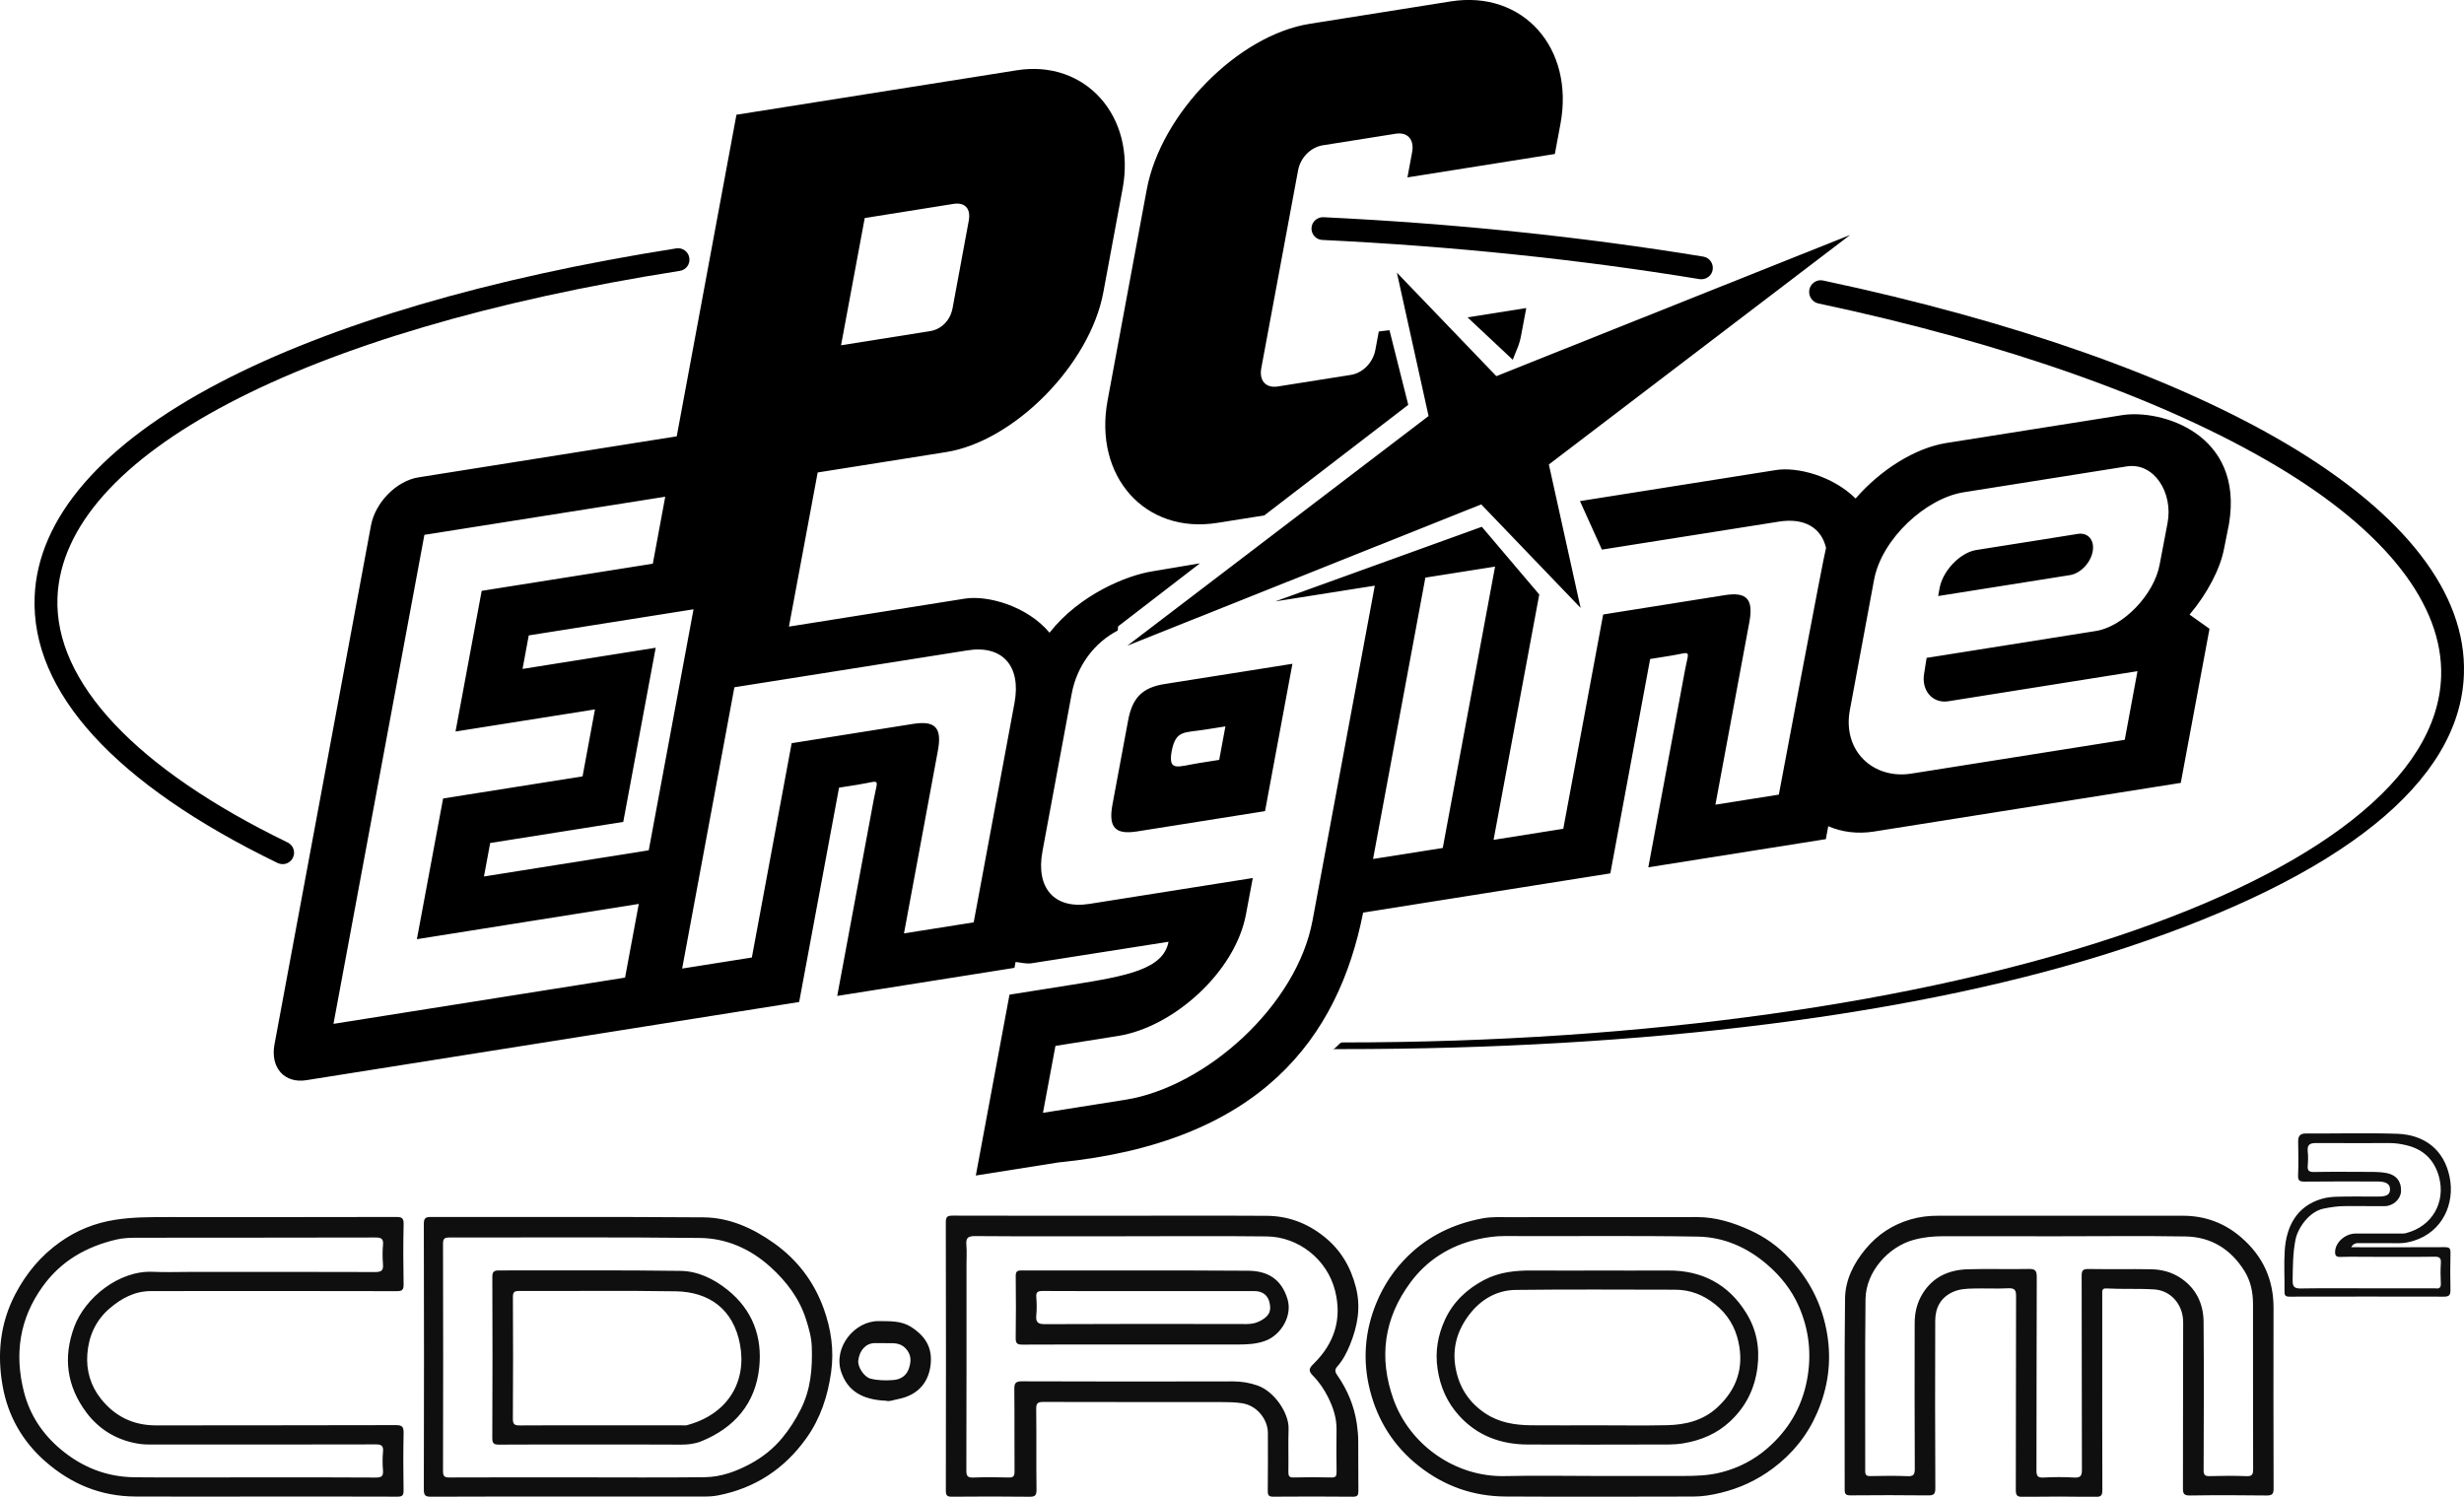 <svg enable-background="new 0 0 65.856 40.007" viewBox="0 0 65.856 40.007" xmlns="http://www.w3.org/2000/svg"><path d="m7.555 23.098c-.045 0-.09-.01-.133-.029-4.35-2.113-6.598-4.573-6.496-7.12.082-2.095 1.793-4.073 4.945-5.722 2.992-1.563 7.213-2.804 12.205-3.588.166-.027.322.088.348.254.027.167-.088.323-.254.347-10.113 1.59-16.486 4.936-16.634 8.733-.088 2.252 2.096 4.577 6.152 6.546.152.073.215.256.141.407-.053.109-.162.172-.274.172z"/><path d="m45.475 7.464c-.018 0-.033-.001-.051-.003-3.213-.528-6.605-.88-10.08-1.047-.17-.007-.299-.151-.291-.319s.154-.297.32-.289c3.498.168 6.914.522 10.15 1.053.166.027.279.184.252.351-.022.148-.153.254-.3.254z"/><path d="m35.874 28.042c-.084 0-.17 0-.256 0-.168 0-.303 0-.303 0s.137 0 .305 0c.084 0 .17-.178.254-.178 16.322 0 29.201-4.333 29.371-9.785.059-1.908-1.473-3.889-4.434-5.642-2.947-1.747-7.172-3.258-12.215-4.327-.166-.036-.271-.208-.236-.374.035-.163.197-.273.361-.239 5.109 1.083 9.396 2.595 12.402 4.373 3.162 1.875 4.799 3.997 4.731 6.141-.09 2.901-3.293 5.417-9.02 7.315-5.534 1.834-12.97 2.716-20.96 2.716z"/><path d="m41.397 12.415 8.053-6.136-9.457 3.775-2.658-2.766.847 3.832-8.05 6.138 9.457-3.776 2.656 2.767z"/><path d="m31.315 20.079c.113-.57.326-.486.9-.578l.537-.085-.166.895-.537.085c-.576.092-.83.245-.734-.317zm-1.164-.819-.418 2.245c-.113.613.072.812.662.718l3.416-.542.732-3.938-3.418.541c-.589.093-.861.363-.974.976zm21.69-3.545-.039.217 3.525-.56c.277-.045.549-.326.604-.63.057-.304-.123-.516-.4-.471l-.906.145-1.443.228-.365.058c-.426.068-.891.552-.976 1.013zm-24.727 10.155.029-.156c.121.009.283.056.426.034l3.662-.575c-.137.732-1.102.914-2.574 1.148l-1.676.266-.9 4.834 2.203-.349c5.424-.536 7.486-3.337 8.149-6.679l6.607-1.048 1.064-5.73.537-.086c.59-.093.502-.198.389.412l-.975 5.242 4.745-.753.064-.346c.357.156.777.213 1.221.143l8.201-1.301.768-4.119-.533-.379c.461-.545.82-1.212.924-1.773l.129-.647c.41-2.43-1.83-3.075-2.852-2.912l-4.707.746c-.834.134-1.752.714-2.42 1.483-.619-.612-1.57-.85-2.127-.761l-5.24.83.586 1.297 4.729-.748c.682-.109 1.137.163 1.262.702-.051.143-1.262 6.595-1.262 6.595l-1.695.269.908-4.884c.113-.612-.072-.811-.662-.716l-3.246.516-1.066 5.728-1.863.296 1.221-6.559-1.535-1.809-5.521 1.994 2.617-.414.043-.006-1.664 8.951c-.422 2.274-2.85 4.447-5.002 4.79l-2.203.349.334-1.789 1.676-.266c1.475-.234 3.131-1.71 3.416-3.251l.182-.97-4.363.691c-.936.149-1.443-.418-1.258-1.406l.781-4.21c.139-.747.606-1.368 1.231-1.69l.01-.112 2.188-1.685-1.277.215c-.682.109-1.941.618-2.744 1.64-.605-.722-1.666-1.006-2.262-.911l-4.703.748.768-4.12 3.43-.544c1.826-.29 3.848-2.343 4.205-4.272l.516-2.776c.359-1.931-.998-3.447-2.824-3.159l-7.498 1.189-1.596 8.596-6.904 1.097c-.584.092-1.152.667-1.268 1.285l-2.58 13.877c-.113.618.268 1.044.852.951l13.172-2.09 1.066-5.729.537-.086c.59-.093.502-.199.389.413l-.975 5.24zm-9.775-3.142-4.404.7.166-.895 3.557-.564.867-4.655-3.559.566.166-.896 4.404-.698zm-.266 1.433-.367 1.97-7.793 1.236 2.43-13.071 6.437-1.019-.332 1.79-4.574.726-.699 3.76 3.727-.591-.332 1.79-3.727.591-.701 3.761zm8.951.493-1.863.295.906-4.883c.115-.612-.068-.811-.66-.717l-3.248.516-1.064 5.729-1.863.295 1.396-7.518.045-.008 6.184-.979c.934-.15 1.441.417 1.258 1.405zm12.113-9.221 1.822-.288-1.398 7.521-1.863.294 1.398-7.519zm11.305 3.544.646-3.477c.205-1.101 1.387-2.182 2.395-2.342l4.357-.691c.734-.116 1.244.704 1.094 1.507l-.213 1.119c-.15.803-.971 1.656-1.703 1.773l-4.525.719-.064.406c-.086.461.221.821.645.753l5.055-.804-.34 1.834-5.703.904c-1.009.16-1.849-.599-1.644-1.701zm-26.963-9.748.633-3.401 2.371-.378c.31-.048.471.127.408.457l-.431 2.328c-.061.329-.297.568-.607.617z"/><path d="m37.639 10.821-.502-1.995-.285.034-.092.491c-.063.342-.336.62-.658.67l-1.947.309c-.322.051-.508-.153-.443-.495l.982-5.28c.062-.342.338-.619.658-.671l1.949-.309c.32-.052.504.155.441.494l-.125.673 3.94-.626.15-.806c.377-2.031-1.004-3.576-2.928-3.273l-3.77.599c-1.922.305-3.98 2.396-4.359 4.428l-1.047 5.64c-.377 2.033 1.004 3.578 2.928 3.273l1.26-.2z"/><path d="m40.432 9.616c.104-.277.174-.381.226-.664l.135-.718-1.57.249z"/><path clip-rule="evenodd" d="m59.9 33.074c-.449-.388-.969-.578-1.561-.578h-6.535c-.253-.001-.496.027-.745.1-.482.143-.872.4-1.192.783-.325.388-.548.833-.554 1.332-.021 1.702-.006 3.405-.01 5.107-.001.121.036.152.153.152.69-.005 1.379-.008 2.068.001.157.003.204-.031.202-.197-.008-1.489-.007-2.978-.003-4.466 0-.35.145-.628.476-.776.171-.078.362-.087.546-.091.311-.008.622.009.933-.006.171-.008.207.049.206.211-.005 1.727-.002 3.453-.007 5.18 0 .14.031.185.179.183.653-.009 1.306-.009 1.958.001.152.002.176-.05.176-.186-.005-1.239-.003-2.478-.003-3.715 0-.507.001-1.014 0-1.52 0-.081-.014-.159.114-.15.424.024.848-.001 1.274.026.456.029.777.416.775.883-.007 1.477 0 2.954-.006 4.429-.001.146.024.198.185.196.683-.01 1.366-.009 2.05 0 .154.002.189-.042.188-.192-.005-1.605-.005-3.21-.002-4.815.004-.768-.287-1.394-.865-1.892zm.144 6.383c-.329-.013-.659-.01-.988-.001-.133.003-.16-.04-.159-.165.004-1.318.01-2.637-.001-3.954-.004-.503-.209-.922-.646-1.197-.225-.142-.485-.208-.749-.213-.561-.01-1.123.002-1.684-.007-.146-.002-.18.039-.18.182.005 1.727.001 3.453.007 5.18.001.162-.034.222-.206.212-.274-.016-.55-.015-.823 0-.16.008-.186-.049-.186-.195.005-1.721 0-3.442.008-5.163.001-.179-.045-.221-.22-.217-.543.012-1.087-.009-1.629.008-.5.016-.925.204-1.199.646-.147.237-.215.505-.215.785-.002 1.3-.004 2.6.003 3.899.001.16-.036.208-.2.2-.329-.014-.658-.008-.988-.002-.099.001-.137-.023-.137-.131.004-1.532-.01-3.064.008-4.595.008-.74.615-1.4 1.273-1.584.268-.075.529-.101.801-.101 1.037.002 2.075.001 3.112.001 1.123 0 2.246-.014 3.369.005.682.012 1.208.34 1.571.92.17.271.231.574.231.889.002 1.471-.001 2.942.003 4.412.001.136-.024.192-.176.186zm-49.461-6.928c-2.02.005-4.039.004-6.059.003-.484 0-.969-.003-1.449.073-.537.084-1.028.281-1.469.595-.512.364-.901.827-1.197 1.392-.411.786-.488 1.613-.339 2.453.141.799.529 1.487 1.157 2.032.689.598 1.476.919 2.386.924 1.129.007 2.258.001 3.386.001 1.208 0 2.416-.002 3.624.003.129 0 .164-.034.163-.162-.008-.513-.01-1.025.001-1.538.003-.161-.033-.213-.206-.212-2.136.008-4.271.002-6.407.007-.612.001-1.101-.239-1.477-.711-.278-.348-.396-.764-.363-1.194.035-.47.216-.894.591-1.217.321-.277.677-.467 1.108-.468 2.191-.003 4.381-.003 6.571.002.14.001.185-.03.183-.178-.01-.537-.012-1.074.001-1.611.004-.171-.053-.194-.205-.194zm-.347 1.26c.013.162-.032.213-.205.212-1.659-.007-3.32-.003-4.979-.003-.324 0-.648.012-.97-.003-.894-.042-1.806.688-2.095 1.465-.311.833-.196 1.598.318 2.29.324.436.778.725 1.332.829.114.022.226.032.34.032 2.02 0 4.04.003 6.06-.003.159-.001.215.035.2.198-.016.163-.014.33-.001.494.012.149-.029.195-.186.194-1.105-.008-2.209-.005-3.314-.005-1.043 0-2.087.008-3.131-.002-.749-.007-1.407-.264-1.985-.75-.491-.412-.824-.923-.98-1.533-.257-1.01-.121-1.955.504-2.821.493-.684 1.167-1.061 1.964-1.25.186-.044.384-.049.576-.049 2.117-.003 4.235 0 6.353-.006.16 0 .215.036.2.2-.016.168-.014.341-.001.511zm26.029 4.272c-.07-.481-.254-.919-.532-1.315-.069-.096-.043-.163.011-.223.15-.168.25-.366.334-.569.204-.497.3-1.004.162-1.543-.141-.553-.411-1.011-.864-1.368-.45-.356-.957-.542-1.524-.545-1.367-.008-2.734-.002-4.101-.002-1.428 0-2.856.001-4.284-.003-.132 0-.188.019-.188.174.006 2.392.005 4.784.001 7.177 0 .128.033.163.161.162.689-.006 1.38-.008 2.069.001.148.002.195-.03.193-.187-.009-.72.001-1.439-.008-2.161-.002-.158.047-.186.194-.186 1.593.005 3.186.002 4.778.004.175.001.348.003.524.03.426.062.695.455.696.789.001.518.003 1.037-.003 1.555-.001.119.029.156.151.154.708-.005 1.416-.006 2.124.001.129.001.148-.047.147-.158-.006-.44.001-.878-.004-1.318 0-.157-.015-.315-.037-.469zm-.683 1.431c-.335-.009-.671-.009-1.007 0-.118.003-.141-.038-.14-.146.006-.385-.007-.769.005-1.153.013-.422-.38-1.004-.833-1.16-.215-.074-.426-.109-.653-.109-1.879.005-3.759.005-5.639-.002-.174-.001-.207.053-.205.213.008.732 0 1.465.006 2.196.001.131-.035.165-.163.162-.311-.01-.623-.012-.933.001-.151.006-.193-.034-.192-.189.006-1.831.004-3.662.004-5.493 0-.176.012-.355-.003-.53-.017-.183.032-.244.231-.242 1.306.01 2.611.005 3.918.005 1.294 0 2.588-.011 3.882.004.837.01 1.608.605 1.822 1.447.192.761-.017 1.408-.567 1.952-.111.109-.168.179-.027.32.167.168.304.369.411.585.134.271.227.55.223.857-.005.378-.005.757.001 1.136.001.106-.021.15-.141.146zm-14.89-6.259c-.566-.403-1.191-.688-1.888-.694-2.428-.018-4.856-.006-7.284-.01-.149 0-.192.033-.192.188.006 2.366.006 4.734 0 7.1 0 .155.041.19.191.189 1.238-.006 2.477-.004 3.715-.004h3.569c.133 0 .263-.006.395-.032.99-.194 1.772-.713 2.353-1.527.375-.523.571-1.119.662-1.759.085-.595-.001-1.164-.201-1.716-.258-.71-.7-1.293-1.32-1.735zm.71 4.437c-.138.272-.298.528-.495.765-.238.288-.522.512-.844.688-.381.206-.789.356-1.225.362-1.128.013-2.257.004-3.385.004-1.147 0-2.294-.002-3.44.003-.137.001-.172-.034-.172-.171.005-2.025.005-4.05 0-6.075-.001-.142.043-.168.174-.168 2.233.003 4.465-.014 6.697.012.708.009 1.348.293 1.882.777.429.39.773.841.95 1.402.075.238.145.477.153.733.02.579-.029 1.143-.295 1.668zm26.434-4.024c-.302-.323-.658-.579-1.058-.761-.448-.204-.915-.353-1.416-.353-.891.001-1.782.001-2.673.001-.763 0-1.525-.003-2.288.002-.26.001-.519-.018-.78.032-.759.143-1.429.459-1.984 1-.37.36-.653.781-.85 1.259-.314.761-.372 1.551-.17 2.342.207.808.635 1.49 1.301 2.016.684.541 1.46.813 2.324.817 1.672.009 3.344.005 5.016.001.246 0 .49-.041.729-.099.509-.123.972-.336 1.399-.655.53-.396.924-.889 1.183-1.488.291-.672.387-1.372.266-2.104-.13-.777-.465-1.441-.999-2.01zm.457 3.258c-.142.732-.506 1.333-1.061 1.813-.349.302-.753.513-1.209.633-.351.093-.702.102-1.057.102h-2.27c-.824 0-1.648-.016-2.471.003-1.338.031-2.544-.843-2.977-2.04-.406-1.123-.259-2.176.446-3.131.444-.601 1.057-.989 1.79-1.156.237-.054.481-.09.732-.089 1.721.009 3.442-.015 5.162.015.688.012 1.31.281 1.845.739.368.315.66.683.853 1.12.28.638.351 1.302.217 1.991zm17.041-3.568c-.757.004-1.513.002-2.269.002h-.224c.072-.124.16-.11.241-.11.348 0 .696-.002 1.043.002.134.001.262-.027.388-.065.764-.235 1.106-.989.959-1.704-.15-.736-.677-1.131-1.403-1.156-.811-.026-1.623-.003-2.434-.008-.16-.001-.214.068-.211.22.006.299.01.598-.002.897-.006.14.038.171.173.17.652-.008 1.306-.003 1.958-.003.216 0 .325.067.326.201.001.151-.081.202-.33.202-.354 0-.708-.006-1.061.003-.149.003-.302.017-.443.06-.655.197-.937.724-.98 1.38-.024.364-.001.731-.006 1.097-.002.101.025.135.131.135 1.379-.003 2.757-.003 4.136 0 .13.001.17-.045.168-.171-.006-.336-.008-.672.001-1.007.003-.131-.051-.145-.161-.145zm-.097.959c.006.113-.03.16-.143.141-.005-.001-.012 0-.018 0h-1.812c-.592 0-1.183-.006-1.774.004-.175.003-.216-.055-.214-.22.006-.363.005-.724.076-1.082.062-.315.365-.754.754-.833.197-.04.39-.068.589-.067.347.002.696.002 1.043.001.223-.001.423-.183.435-.392.015-.266-.128-.44-.374-.49-.169-.033-.337-.033-.505-.033-.482-.001-.964-.007-1.446.003-.142.003-.18-.042-.168-.175.011-.127.013-.256-.001-.383-.017-.175.066-.217.222-.216.658.003 1.317.002 1.975.001.158 0 .307.024.462.063.46.116.738.412.854.853.172.658-.175 1.314-.899 1.494-.047.011-.097.007-.145.007-.397.001-.793-.001-1.19.001-.275.002-.531.23-.546.472-.007.118.028.158.15.153.237-.009.475-.003.714-.003.598 0 1.196.006 1.794-.003.141-.002.176.041.168.174-.012.176-.01.354-.001.53zm-40.892 1.169c-.257-.163-.559-.148-.855-.152-.651-.01-1.226.708-1.007 1.358.165.488.536.744 1.199.771.086.029.196-.02.307-.041.606-.115.828-.508.88-.889.056-.419-.073-.762-.524-1.047zm-.051 1.111c-.065.197-.219.296-.414.312-.203.016-.409.014-.611-.036-.171-.042-.351-.312-.329-.49.034-.274.208-.457.436-.46h.255c.187.013.399-.043.574.141.158.167.151.341.089.533zm9.064-2.609c-2.02-.014-4.04-.004-6.061-.008-.124 0-.15.041-.149.156.006.549.008 1.099-.001 1.647-.002.145.038.181.181.18 1.007-.006 2.014-.003 3.021-.003.909 0 1.818.001 2.728 0 .252-.001.496-.008.745-.1.416-.154.727-.668.589-1.117-.165-.538-.533-.751-1.053-.755zm.364 1.32c-.124.073-.249.105-.393.105-1.8-.004-3.6-.006-5.4.003-.199.001-.248-.059-.231-.242.015-.157.013-.318 0-.475-.012-.141.038-.171.173-.17.946.006 1.892.003 2.837.003h2.819c.209 0 .35.102.399.286.062.237.002.369-.204.49zm-14.273-.806c-.368-.296-.794-.503-1.256-.51-1.617-.024-3.234-.008-4.851-.012-.141-.001-.183.031-.183.179.006 1.434.006 2.869-.001 4.302-.001.153.051.176.186.175.817-.006 1.636-.003 2.453-.003.805 0 1.612-.002 2.417.003.183.001.368-.024.529-.089.887-.36 1.449-1.01 1.549-1.97.087-.82-.178-1.54-.843-2.075zm-1.087 3.614c-.046.012-.097.004-.146.004h-2.142c-.726 0-1.453-.003-2.178.003-.133 0-.189-.019-.188-.174.008-1.086.006-2.172.001-3.258 0-.128.034-.162.162-.162 1.397.005 2.795-.014 4.192.009.886.015 1.537.472 1.715 1.417.187.993-.318 1.866-1.416 2.161zm26.229-4.134c-.634.003-1.269.001-1.903.001-.579 0-1.159.003-1.738-.001-.448-.003-.883.041-1.289.256-.461.244-.824.588-1.041 1.06-.189.412-.267.845-.198 1.311.07.482.255.897.574 1.25.487.539 1.115.771 1.832.774 1.116.005 2.233.003 3.349 0 .272-.001.544.013.816-.032.472-.079.896-.257 1.246-.584.421-.393.663-.871.735-1.458.065-.529-.034-1.012-.303-1.444-.472-.763-1.178-1.138-2.08-1.133zm1.304 3.664c-.38.348-.846.46-1.34.471-.622.013-1.244.003-1.867.003-.591 0-1.183.004-1.775-.001-.43-.005-.845-.073-1.214-.318-.44-.293-.701-.697-.795-1.218-.097-.538.051-1.013.373-1.431.306-.397.728-.644 1.23-.651 1.421-.018 2.843-.007 4.264-.006.404.001.752.136 1.071.391.332.264.532.599.621.999.155.692-.044 1.281-.568 1.761z" fill="#0f0f0f" fill-rule="evenodd"/></svg>